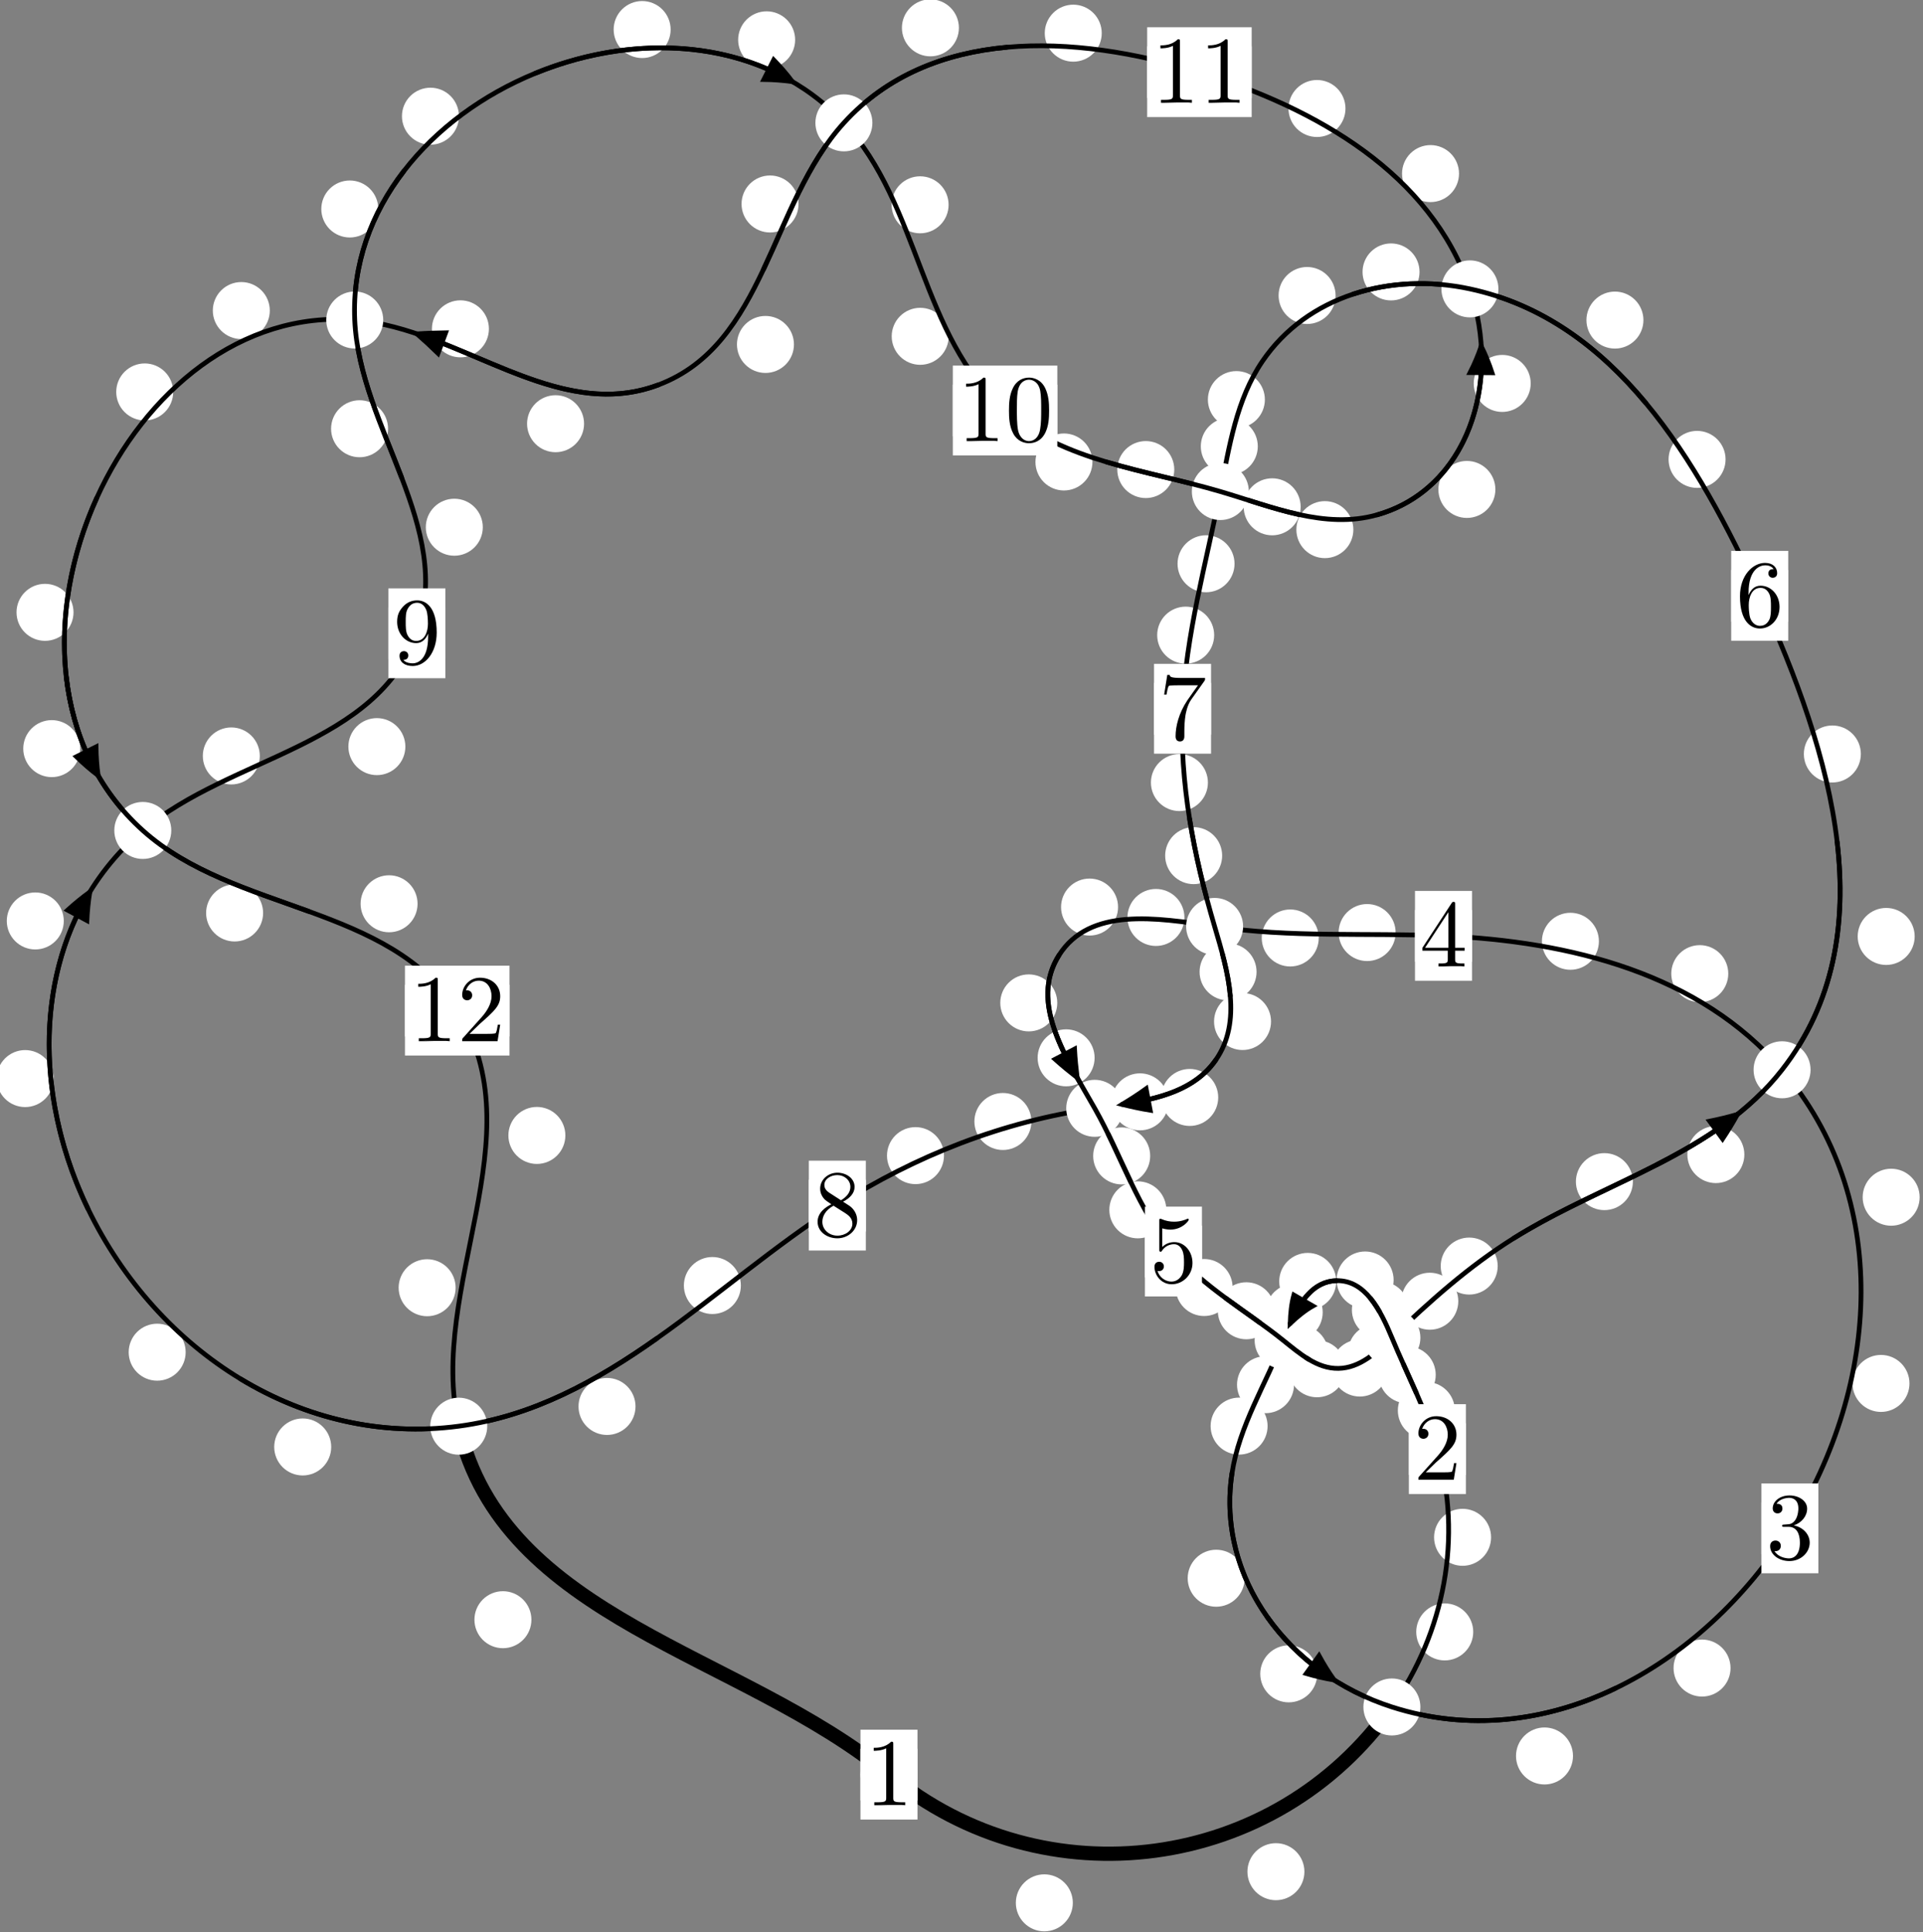 <?xml version="1.0"?>
<!-- Created by MetaPost 1.999 on 2021.07.06:0014 -->
<svg version="1.1" xmlns="http://www.w3.org/2000/svg" xmlns:xlink="http://www.w3.org/1999/xlink" width="201.71" height="202.599" viewBox="0 0 201.71 202.599">
<rect x="0" y="0" width="201.71" height="202.599" fill="#808080" stroke="none"/>
<!-- Original BoundingBox: -146.350739 -23.528763 55.359146 179.069809 -->
  <defs>
    <g transform="scale(0.01,0.01)" id="GLYPHcmr10_48">
      <path style="fill-rule: evenodd;" d="M460 -320C460 -400,455 -480,420 -554C374 -650,292 -666,250 -666C190 -666,117 -640,76 -547C44 -478,39 -400,39 -320C39 -245,43 -155,84 -79C127 2,200 22,249 22C303 22,379 1,423 -94C455 -163,460 -241,460 -320M249 -0C210 -0,151 -25,133 -121C122 -181,122 -273,122 -332C122 -396,122 -462,130 -516C149 -635,224 -644,249 -644C282 -644,348 -626,367 -527C377 -471,377 -395,377 -332C377 -257,377 -189,366 -125C351 -30,294 -0,249 -0"></path>
    </g>
    <g transform="scale(0.01,0.01)" id="GLYPHcmr10_49">
      <path style="fill-rule: evenodd;" d="M294 -640C294 -664,294 -666,271 -666C209 -602,121 -602,89 -602L89 -571C109 -571,168 -571,220 -597L220 -79C220 -43,217 -31,127 -31L95 -31L95 -0L257 -0L130 -3L217 -3L257 -3L297 -3L384 -3L419 -0L419 -31L387 -31C297 -31,294 -42,294 -79"></path>
    </g>
    <g transform="scale(0.01,0.01)" id="GLYPHcmr10_50">
      <path style="fill-rule: evenodd;" d="M127 -77L233 -180C389 -318,449 -372,449 -472C449 -586,359 -666,237 -666C124 -666,50 -574,50 -485C50 -429,100 -429,103 -429C120 -429,155 -441,155 -482C155 -508,137 -534,102 -534C94 -534,92 -534,89 -533C112 -598,166 -635,224 -635C315 -635,358 -554,358 -472C358 -392,308 -313,253 -251L61 -37C50 -26,50 -24,50 -0L421 -0L449 -174L424 -174C419 -144,412 -100,402 -85C395 -77,329 -77,307 -77"></path>
    </g>
    <g transform="scale(0.01,0.01)" id="GLYPHcmr10_51">
      <path style="fill-rule: evenodd;" d="M290 -352C372 -379,430 -449,430 -528C430 -610,342 -666,246 -666C145 -666,69 -606,69 -530C69 -497,91 -478,120 -478C151 -478,171 -500,171 -529C171 -579,124 -579,109 -579C140 -628,206 -641,242 -641C283 -641,338 -619,338 -529C338 -517,336 -459,310 -415C280 -367,246 -364,221 -363C213 -362,189 -360,182 -360C174 -359,167 -358,167 -348C167 -337,174 -337,191 -337L235 -337C317 -337,354 -269,354 -171C354 -35,285 -6,241 -6C198 -6,123 -23,88 -82C123 -77,154 -99,154 -137C154 -173,127 -193,98 -193C74 -193,42 -179,42 -135C42 -44,135 22,244 22C366 22,457 -69,457 -171C457 -253,394 -331,290 -352"></path>
    </g>
    <g transform="scale(0.01,0.01)" id="GLYPHcmr10_52">
      <path style="fill-rule: evenodd;" d="M294 -165L294 -78C294 -42,292 -31,218 -31L197 -31L197 -0L332 -0L238 -3L290 -3L332 -3L374 -3L427 -3L468 -0L468 -31L447 -31C373 -31,371 -42,371 -78L371 -165L471 -165L471 -196L371 -196L371 -651C371 -671,371 -677,355 -677C346 -677,343 -677,335 -665L28 -196L28 -165M300 -196L56 -196L300 -569"></path>
    </g>
    <g transform="scale(0.01,0.01)" id="GLYPHcmr10_53">
      <path style="fill-rule: evenodd;" d="M449 -201C449 -320,367 -420,259 -420C211 -420,168 -404,132 -369L132 -564C152 -558,185 -551,217 -551C340 -551,410 -642,410 -655C410 -661,407 -666,400 -666C399 -666,397 -666,392 -663C372 -654,323 -634,256 -634C216 -634,170 -641,123 -662C115 -665,113 -665,111 -665C101 -665,101 -657,101 -641L101 -345C101 -327,101 -319,115 -319C122 -319,124 -322,128 -328C139 -344,176 -398,257 -398C309 -398,334 -352,342 -334C358 -297,360 -258,360 -208C360 -173,360 -113,336 -71C312 -32,275 -6,229 -6C156 -6,99 -59,82 -118C85 -117,88 -116,99 -116C132 -116,149 -141,149 -165C149 -189,132 -214,99 -214C85 -214,50 -207,50 -161C50 -75,119 22,231 22C347 22,449 -74,449 -201"></path>
    </g>
    <g transform="scale(0.01,0.01)" id="GLYPHcmr10_54">
      <path style="fill-rule: evenodd;" d="M132 -328L132 -352C132 -605,256 -641,307 -641C331 -641,373 -635,395 -601C380 -601,340 -601,340 -556C340 -525,364 -510,386 -510C402 -510,432 -519,432 -558C432 -618,388 -666,305 -666C177 -666,42 -537,42 -316C42 -49,158 22,251 22C362 22,457 -72,457 -204C457 -331,368 -427,257 -427C189 -427,152 -376,132 -328M251 -6C188 -6,158 -66,152 -81C134 -128,134 -208,134 -226C134 -304,166 -404,256 -404C272 -404,318 -404,349 -342C367 -305,367 -254,367 -205C367 -157,367 -107,350 -71C320 -11,274 -6,251 -6"></path>
    </g>
    <g transform="scale(0.01,0.01)" id="GLYPHcmr10_55">
      <path style="fill-rule: evenodd;" d="M476 -609C485 -621,485 -623,485 -644L242 -644C120 -644,118 -657,114 -676L89 -676L56 -470L81 -470C84 -486,93 -549,106 -561C113 -567,191 -567,204 -567L411 -567C400 -551,321 -442,299 -409C209 -274,176 -135,176 -33C176 -23,176 22,222 22C268 22,268 -23,268 -33L268 -84C268 -139,271 -194,279 -248C283 -271,297 -357,341 -419"></path>
    </g>
    <g transform="scale(0.01,0.01)" id="GLYPHcmr10_56">
      <path style="fill-rule: evenodd;" d="M163 -457C117 -487,113 -521,113 -538C113 -599,178 -641,249 -641C322 -641,386 -589,386 -517C386 -460,347 -412,287 -377M309 -362C381 -399,430 -451,430 -517C430 -609,341 -666,250 -666C150 -666,69 -592,69 -499C69 -481,71 -436,113 -389C124 -377,161 -352,186 -335C128 -306,42 -250,42 -151C42 -45,144 22,249 22C362 22,457 -61,457 -168C457 -204,446 -249,408 -291C389 -312,373 -322,309 -362M209 -320L332 -242C360 -223,407 -193,407 -132C407 -58,332 -6,250 -6C164 -6,92 -68,92 -151C92 -209,124 -273,209 -320"></path>
    </g>
    <g transform="scale(0.01,0.01)" id="GLYPHcmr10_57">
      <path style="fill-rule: evenodd;" d="M367 -318L367 -286C367 -52,263 -6,205 -6C188 -6,134 -8,107 -42C151 -42,159 -71,159 -88C159 -119,135 -134,113 -134C97 -134,67 -125,67 -86C67 -19,121 22,206 22C335 22,457 -114,457 -329C457 -598,342 -666,253 -666C198 -666,149 -648,106 -603C65 -558,42 -516,42 -441C42 -316,130 -218,242 -218C303 -218,344 -260,367 -318M243 -241C227 -241,181 -241,150 -304C132 -341,132 -391,132 -440C132 -494,132 -541,153 -578C180 -628,218 -641,253 -641C299 -641,332 -607,349 -562C361 -530,365 -467,365 -421C365 -338,331 -241,243 -241"></path>
    </g>
  </defs>
  <path d="M112.533 199.54C112.533 198.747,112.218 197.987,111.657 197.427C111.097 196.866,110.337 196.551,109.544 196.551C108.751 196.551,107.991 196.866,107.431 197.427C106.87 197.987,106.555 198.747,106.555 199.54C106.555 200.333,106.87 201.093,107.431 201.653C107.991 202.214,108.751 202.529,109.544 202.529C110.337 202.529,111.097 202.214,111.657 201.653C112.218 201.093,112.533 200.333,112.533 199.54Z" style="fill: rgb(100%,100%,100%);stroke: none;"></path>
  <path d="M96.236 186.095C96.236 185.303,95.922 184.542,95.361 183.982C94.801 183.421,94.04 183.107,93.248 183.107C92.455 183.107,91.695 183.421,91.134 183.982C90.574 184.542,90.259 185.303,90.259 186.095C90.259 186.888,90.574 187.648,91.134 188.209C91.695 188.769,92.455 189.084,93.248 189.084C94.04 189.084,94.801 188.769,95.361 188.209C95.922 187.648,96.236 186.888,96.236 186.095Z" style="fill: rgb(100%,100%,100%);stroke: none;"></path>
  <path d="M154.532 171.129C154.532 170.337,154.217 169.576,153.656 169.016C153.096 168.455,152.336 168.14,151.543 168.14C150.75 168.14,149.99 168.455,149.43 169.016C148.869 169.576,148.554 170.337,148.554 171.129C148.554 171.922,148.869 172.682,149.43 173.243C149.99 173.803,150.75 174.118,151.543 174.118C152.336 174.118,153.096 173.803,153.656 173.243C154.217 172.682,154.532 171.922,154.532 171.129Z" style="fill: rgb(100%,100%,100%);stroke: none;"></path>
  <path d="M136.824 196.273C136.824 195.48,136.509 194.72,135.949 194.159C135.388 193.599,134.628 193.284,133.835 193.284C133.043 193.284,132.283 193.599,131.722 194.159C131.162 194.72,130.847 195.48,130.847 196.273C130.847 197.065,131.162 197.826,131.722 198.386C132.283 198.947,133.043 199.262,133.835 199.262C134.628 199.262,135.388 198.947,135.949 198.386C136.509 197.826,136.824 197.065,136.824 196.273Z" style="fill: rgb(100%,100%,100%);stroke: none;"></path>
  <path d="M152.603 147.907C152.603 147.114,152.288 146.354,151.727 145.794C151.167 145.233,150.407 144.918,149.614 144.918C148.821 144.918,148.061 145.233,147.501 145.794C146.94 146.354,146.625 147.114,146.625 147.907C146.625 148.7,146.94 149.46,147.501 150.02C148.061 150.581,148.821 150.896,149.614 150.896C150.407 150.896,151.167 150.581,151.727 150.02C152.288 149.46,152.603 148.7,152.603 147.907Z" style="fill: rgb(100%,100%,100%);stroke: none;"></path>
  <path d="M156.404 161.209C156.404 160.417,156.089 159.656,155.528 159.096C154.968 158.535,154.208 158.22,153.415 158.22C152.622 158.22,151.862 158.535,151.302 159.096C150.741 159.656,150.426 160.417,150.426 161.209C150.426 162.002,150.741 162.762,151.302 163.323C151.862 163.883,152.622 164.198,153.415 164.198C154.208 164.198,154.968 163.883,155.528 163.323C156.089 162.762,156.404 162.002,156.404 161.209Z" style="fill: rgb(100%,100%,100%);stroke: none;"></path>
  <path d="M147.783 137.362C147.783 136.569,147.468 135.809,146.907 135.248C146.347 134.688,145.587 134.373,144.794 134.373C144.001 134.373,143.241 134.688,142.681 135.248C142.12 135.809,141.805 136.569,141.805 137.362C141.805 138.154,142.12 138.914,142.681 139.475C143.241 140.035,144.001 140.35,144.794 140.35C145.587 140.35,146.347 140.035,146.907 139.475C147.468 138.914,147.783 138.154,147.783 137.362Z" style="fill: rgb(100%,100%,100%);stroke: none;"></path>
  <path d="M150.598 144.169C150.598 143.376,150.283 142.616,149.723 142.055C149.162 141.495,148.402 141.18,147.609 141.18C146.817 141.18,146.057 141.495,145.496 142.055C144.936 142.616,144.621 143.376,144.621 144.169C144.621 144.962,144.936 145.722,145.496 146.282C146.057 146.843,146.817 147.158,147.609 147.158C148.402 147.158,149.162 146.843,149.723 146.282C150.283 145.722,150.598 144.962,150.598 144.169Z" style="fill: rgb(100%,100%,100%);stroke: none;"></path>
  <path d="M140.159 134.374C140.159 133.581,139.844 132.821,139.284 132.261C138.723 131.7,137.963 131.385,137.171 131.385C136.378 131.385,135.618 131.7,135.057 132.261C134.497 132.821,134.182 133.581,134.182 134.374C134.182 135.167,134.497 135.927,135.057 136.487C135.618 137.048,136.378 137.363,137.171 137.363C137.963 137.363,138.723 137.048,139.284 136.487C139.844 135.927,140.159 135.167,140.159 134.374Z" style="fill: rgb(100%,100%,100%);stroke: none;"></path>
  <path d="M146.181 134.223C146.181 133.431,145.866 132.67,145.306 132.11C144.746 131.549,143.985 131.235,143.193 131.235C142.4 131.235,141.64 131.549,141.079 132.11C140.519 132.67,140.204 133.431,140.204 134.223C140.204 135.016,140.519 135.776,141.079 136.337C141.64 136.897,142.4 137.212,143.193 137.212C143.985 137.212,144.746 136.897,145.306 136.337C145.866 135.776,146.181 135.016,146.181 134.223Z" style="fill: rgb(100%,100%,100%);stroke: none;"></path>
  <path d="M135.734 145.204C135.734 144.412,135.419 143.652,134.858 143.091C134.298 142.531,133.537 142.216,132.745 142.216C131.952 142.216,131.192 142.531,130.631 143.091C130.071 143.652,129.756 144.412,129.756 145.204C129.756 145.997,130.071 146.757,130.631 147.318C131.192 147.878,131.952 148.193,132.745 148.193C133.537 148.193,134.298 147.878,134.858 147.318C135.419 146.757,135.734 145.997,135.734 145.204Z" style="fill: rgb(100%,100%,100%);stroke: none;"></path>
  <path d="M138.743 137.618C138.743 136.825,138.428 136.065,137.867 135.504C137.307 134.944,136.547 134.629,135.754 134.629C134.961 134.629,134.201 134.944,133.641 135.504C133.08 136.065,132.765 136.825,132.765 137.618C132.765 138.41,133.08 139.171,133.641 139.731C134.201 140.291,134.961 140.606,135.754 140.606C136.547 140.606,137.307 140.291,137.867 139.731C138.428 139.171,138.743 138.41,138.743 137.618Z" style="fill: rgb(100%,100%,100%);stroke: none;"></path>
  <path d="M130.559 165.5C130.559 164.708,130.244 163.947,129.683 163.387C129.123 162.826,128.363 162.511,127.57 162.511C126.777 162.511,126.017 162.826,125.457 163.387C124.896 163.947,124.581 164.708,124.581 165.5C124.581 166.293,124.896 167.053,125.457 167.614C126.017 168.174,126.777 168.489,127.57 168.489C128.363 168.489,129.123 168.174,129.683 167.614C130.244 167.053,130.559 166.293,130.559 165.5Z" style="fill: rgb(100%,100%,100%);stroke: none;"></path>
  <path d="M132.962 149.546C132.962 148.754,132.647 147.994,132.087 147.433C131.526 146.873,130.766 146.558,129.973 146.558C129.181 146.558,128.42 146.873,127.86 147.433C127.3 147.994,126.985 148.754,126.985 149.546C126.985 150.339,127.3 151.099,127.86 151.66C128.42 152.22,129.181 152.535,129.973 152.535C130.766 152.535,131.526 152.22,132.087 151.66C132.647 151.099,132.962 150.339,132.962 149.546Z" style="fill: rgb(100%,100%,100%);stroke: none;"></path>
  <path d="M164.997 184.138C164.997 183.345,164.682 182.585,164.121 182.025C163.561 181.464,162.801 181.149,162.008 181.149C161.215 181.149,160.455 181.464,159.895 182.025C159.334 182.585,159.019 183.345,159.019 184.138C159.019 184.931,159.334 185.691,159.895 186.251C160.455 186.812,161.215 187.127,162.008 187.127C162.801 187.127,163.561 186.812,164.121 186.251C164.682 185.691,164.997 184.931,164.997 184.138Z" style="fill: rgb(100%,100%,100%);stroke: none;"></path>
  <path d="M138.169 175.527C138.169 174.735,137.854 173.974,137.294 173.414C136.733 172.853,135.973 172.538,135.18 172.538C134.388 172.538,133.628 172.853,133.067 173.414C132.507 173.974,132.192 174.735,132.192 175.527C132.192 176.32,132.507 177.08,133.067 177.641C133.628 178.201,134.388 178.516,135.18 178.516C135.973 178.516,136.733 178.201,137.294 177.641C137.854 177.08,138.169 176.32,138.169 175.527Z" style="fill: rgb(100%,100%,100%);stroke: none;"></path>
  <path d="M200.291 145.072C200.291 144.279,199.976 143.519,199.416 142.958C198.855 142.398,198.095 142.083,197.303 142.083C196.51 142.083,195.75 142.398,195.189 142.958C194.629 143.519,194.314 144.279,194.314 145.072C194.314 145.864,194.629 146.625,195.189 147.185C195.75 147.746,196.51 148.061,197.303 148.061C198.095 148.061,198.855 147.746,199.416 147.185C199.976 146.625,200.291 145.864,200.291 145.072Z" style="fill: rgb(100%,100%,100%);stroke: none;"></path>
  <path d="M181.522 174.92C181.522 174.127,181.207 173.367,180.647 172.807C180.086 172.246,179.326 171.931,178.533 171.931C177.741 171.931,176.98 172.246,176.42 172.807C175.86 173.367,175.545 174.127,175.545 174.92C175.545 175.713,175.86 176.473,176.42 177.033C176.98 177.594,177.741 177.909,178.533 177.909C179.326 177.909,180.086 177.594,180.647 177.033C181.207 176.473,181.522 175.713,181.522 174.92Z" style="fill: rgb(100%,100%,100%);stroke: none;"></path>
  <path d="M181.284 102.1C181.284 101.308,180.969 100.547,180.408 99.987C179.848 99.427,179.088 99.112,178.295 99.112C177.502 99.112,176.742 99.427,176.182 99.987C175.621 100.547,175.306 101.308,175.306 102.1C175.306 102.893,175.621 103.653,176.182 104.214C176.742 104.774,177.502 105.089,178.295 105.089C179.088 105.089,179.848 104.774,180.408 104.214C180.969 103.653,181.284 102.893,181.284 102.1Z" style="fill: rgb(100%,100%,100%);stroke: none;"></path>
  <path d="M201.359 125.546C201.359 124.753,201.044 123.993,200.484 123.433C199.923 122.872,199.163 122.557,198.37 122.557C197.578 122.557,196.818 122.872,196.257 123.433C195.697 123.993,195.382 124.753,195.382 125.546C195.382 126.339,195.697 127.099,196.257 127.659C196.818 128.22,197.578 128.535,198.37 128.535C199.163 128.535,199.923 128.22,200.484 127.659C201.044 127.099,201.359 126.339,201.359 125.546Z" style="fill: rgb(100%,100%,100%);stroke: none;"></path>
  <path d="M146.391 97.791C146.391 96.999,146.076 96.238,145.515 95.678C144.955 95.118,144.195 94.803,143.402 94.803C142.609 94.803,141.849 95.118,141.289 95.678C140.728 96.238,140.413 96.999,140.413 97.791C140.413 98.584,140.728 99.344,141.289 99.905C141.849 100.465,142.609 100.78,143.402 100.78C144.195 100.78,144.955 100.465,145.515 99.905C146.076 99.344,146.391 98.584,146.391 97.791Z" style="fill: rgb(100%,100%,100%);stroke: none;"></path>
  <path d="M167.715 98.706C167.715 97.914,167.4 97.154,166.839 96.593C166.279 96.033,165.519 95.718,164.726 95.718C163.933 95.718,163.173 96.033,162.613 96.593C162.052 97.154,161.737 97.914,161.737 98.706C161.737 99.499,162.052 100.259,162.613 100.82C163.173 101.38,163.933 101.695,164.726 101.695C165.519 101.695,166.279 101.38,166.839 100.82C167.4 100.259,167.715 99.499,167.715 98.706Z" style="fill: rgb(100%,100%,100%);stroke: none;"></path>
  <path d="M124.238 96.209C124.238 95.416,123.923 94.656,123.363 94.096C122.803 93.535,122.042 93.22,121.25 93.22C120.457 93.22,119.697 93.535,119.136 94.096C118.576 94.656,118.261 95.416,118.261 96.209C118.261 97.002,118.576 97.762,119.136 98.322C119.697 98.883,120.457 99.198,121.25 99.198C122.042 99.198,122.803 98.883,123.363 98.322C123.923 97.762,124.238 97.002,124.238 96.209Z" style="fill: rgb(100%,100%,100%);stroke: none;"></path>
  <path d="M138.327 98.361C138.327 97.568,138.012 96.808,137.451 96.247C136.891 95.687,136.131 95.372,135.338 95.372C134.545 95.372,133.785 95.687,133.225 96.247C132.664 96.808,132.349 97.568,132.349 98.361C132.349 99.153,132.664 99.913,133.225 100.474C133.785 101.034,134.545 101.349,135.338 101.349C136.131 101.349,136.891 101.034,137.451 100.474C138.012 99.913,138.327 99.153,138.327 98.361Z" style="fill: rgb(100%,100%,100%);stroke: none;"></path>
  <path d="M110.901 105.168C110.901 104.376,110.586 103.615,110.025 103.055C109.465 102.494,108.705 102.18,107.912 102.18C107.119 102.18,106.359 102.494,105.799 103.055C105.238 103.615,104.923 104.376,104.923 105.168C104.923 105.961,105.238 106.721,105.799 107.282C106.359 107.842,107.119 108.157,107.912 108.157C108.705 108.157,109.465 107.842,110.025 107.282C110.586 106.721,110.901 105.961,110.901 105.168Z" style="fill: rgb(100%,100%,100%);stroke: none;"></path>
  <path d="M117.277 95.119C117.277 94.326,116.962 93.566,116.401 93.005C115.841 92.445,115.08 92.13,114.288 92.13C113.495 92.13,112.735 92.445,112.174 93.005C111.614 93.566,111.299 94.326,111.299 95.119C111.299 95.911,111.614 96.671,112.174 97.232C112.735 97.792,113.495 98.107,114.288 98.107C115.08 98.107,115.841 97.792,116.401 97.232C116.962 96.671,117.277 95.911,117.277 95.119Z" style="fill: rgb(100%,100%,100%);stroke: none;"></path>
  <path d="M120.646 121.213C120.646 120.421,120.331 119.66,119.771 119.1C119.21 118.539,118.45 118.225,117.657 118.225C116.865 118.225,116.104 118.539,115.544 119.1C114.983 119.66,114.668 120.421,114.668 121.213C114.668 122.006,114.983 122.766,115.544 123.327C116.104 123.887,116.865 124.202,117.657 124.202C118.45 124.202,119.21 123.887,119.771 123.327C120.331 122.766,120.646 122.006,120.646 121.213Z" style="fill: rgb(100%,100%,100%);stroke: none;"></path>
  <path d="M114.817 110.928C114.817 110.135,114.502 109.375,113.942 108.815C113.381 108.254,112.621 107.939,111.828 107.939C111.036 107.939,110.275 108.254,109.715 108.815C109.154 109.375,108.84 110.135,108.84 110.928C108.84 111.721,109.154 112.481,109.715 113.041C110.275 113.602,111.036 113.917,111.828 113.917C112.621 113.917,113.381 113.602,113.942 113.041C114.502 112.481,114.817 111.721,114.817 110.928Z" style="fill: rgb(100%,100%,100%);stroke: none;"></path>
  <path d="M129.294 135.014C129.294 134.221,128.979 133.461,128.418 132.9C127.858 132.34,127.098 132.025,126.305 132.025C125.512 132.025,124.752 132.34,124.192 132.9C123.631 133.461,123.316 134.221,123.316 135.014C123.316 135.806,123.631 136.567,124.192 137.127C124.752 137.688,125.512 138.003,126.305 138.003C127.098 138.003,127.858 137.688,128.418 137.127C128.979 136.567,129.294 135.806,129.294 135.014Z" style="fill: rgb(100%,100%,100%);stroke: none;"></path>
  <path d="M122.34 126.87C122.34 126.077,122.025 125.317,121.464 124.756C120.904 124.196,120.144 123.881,119.351 123.881C118.558 123.881,117.798 124.196,117.238 124.756C116.677 125.317,116.362 126.077,116.362 126.87C116.362 127.662,116.677 128.423,117.238 128.983C117.798 129.543,118.558 129.858,119.351 129.858C120.144 129.858,120.904 129.543,121.464 128.983C122.025 128.423,122.34 127.662,122.34 126.87Z" style="fill: rgb(100%,100%,100%);stroke: none;"></path>
  <path d="M139.334 141.951C139.334 141.158,139.019 140.398,138.458 139.838C137.898 139.277,137.138 138.962,136.345 138.962C135.552 138.962,134.792 139.277,134.232 139.838C133.671 140.398,133.356 141.158,133.356 141.951C133.356 142.744,133.671 143.504,134.232 144.064C134.792 144.625,135.552 144.94,136.345 144.94C137.138 144.94,137.898 144.625,138.458 144.064C139.019 143.504,139.334 142.744,139.334 141.951Z" style="fill: rgb(100%,100%,100%);stroke: none;"></path>
  <path d="M133.719 137.453C133.719 136.66,133.404 135.9,132.843 135.34C132.283 134.779,131.523 134.464,130.73 134.464C129.937 134.464,129.177 134.779,128.617 135.34C128.056 135.9,127.741 136.66,127.741 137.453C127.741 138.246,128.056 139.006,128.617 139.566C129.177 140.127,129.937 140.442,130.73 140.442C131.523 140.442,132.283 140.127,132.843 139.566C133.404 139.006,133.719 138.246,133.719 137.453Z" style="fill: rgb(100%,100%,100%);stroke: none;"></path>
  <path d="M145.622 143.459C145.622 142.666,145.307 141.906,144.747 141.345C144.186 140.785,143.426 140.47,142.633 140.47C141.841 140.47,141.081 140.785,140.52 141.345C139.96 141.906,139.645 142.666,139.645 143.459C139.645 144.251,139.96 145.012,140.52 145.572C141.081 146.133,141.841 146.448,142.633 146.448C143.426 146.448,144.186 146.133,144.747 145.572C145.307 145.012,145.622 144.251,145.622 143.459Z" style="fill: rgb(100%,100%,100%);stroke: none;"></path>
  <path d="M141.136 143.535C141.136 142.742,140.821 141.982,140.26 141.421C139.7 140.861,138.94 140.546,138.147 140.546C137.354 140.546,136.594 140.861,136.034 141.421C135.473 141.982,135.158 142.742,135.158 143.535C135.158 144.327,135.473 145.087,136.034 145.648C136.594 146.208,137.354 146.523,138.147 146.523C138.94 146.523,139.7 146.208,140.26 145.648C140.821 145.087,141.136 144.327,141.136 143.535Z" style="fill: rgb(100%,100%,100%);stroke: none;"></path>
  <path d="M152.965 136.452C152.965 135.659,152.65 134.899,152.089 134.339C151.529 133.778,150.768 133.463,149.976 133.463C149.183 133.463,148.423 133.778,147.862 134.339C147.302 134.899,146.987 135.659,146.987 136.452C146.987 137.245,147.302 138.005,147.862 138.565C148.423 139.126,149.183 139.441,149.976 139.441C150.768 139.441,151.529 139.126,152.089 138.565C152.65 138.005,152.965 137.245,152.965 136.452Z" style="fill: rgb(100%,100%,100%);stroke: none;"></path>
  <path d="M147.372 141.833C147.372 141.04,147.057 140.28,146.497 139.719C145.937 139.159,145.176 138.844,144.384 138.844C143.591 138.844,142.831 139.159,142.27 139.719C141.71 140.28,141.395 141.04,141.395 141.833C141.395 142.625,141.71 143.386,142.27 143.946C142.831 144.507,143.591 144.821,144.384 144.821C145.176 144.821,145.937 144.507,146.497 143.946C147.057 143.386,147.372 142.625,147.372 141.833Z" style="fill: rgb(100%,100%,100%);stroke: none;"></path>
  <path d="M171.279 123.91C171.279 123.118,170.964 122.358,170.403 121.797C169.843 121.237,169.083 120.922,168.29 120.922C167.497 120.922,166.737 121.237,166.177 121.797C165.616 122.358,165.301 123.118,165.301 123.91C165.301 124.703,165.616 125.463,166.177 126.024C166.737 126.584,167.497 126.899,168.29 126.899C169.083 126.899,169.843 126.584,170.403 126.024C170.964 125.463,171.279 124.703,171.279 123.91Z" style="fill: rgb(100%,100%,100%);stroke: none;"></path>
  <path d="M157.099 132.765C157.099 131.973,156.784 131.212,156.224 130.652C155.663 130.091,154.903 129.777,154.11 129.777C153.318 129.777,152.558 130.091,151.997 130.652C151.437 131.212,151.122 131.973,151.122 132.765C151.122 133.558,151.437 134.318,151.997 134.879C152.558 135.439,153.318 135.754,154.11 135.754C154.903 135.754,155.663 135.439,156.224 134.879C156.784 134.318,157.099 133.558,157.099 132.765Z" style="fill: rgb(100%,100%,100%);stroke: none;"></path>
  <path d="M200.837 98.199C200.837 97.406,200.522 96.646,199.961 96.086C199.401 95.525,198.64 95.21,197.848 95.21C197.055 95.21,196.295 95.525,195.734 96.086C195.174 96.646,194.859 97.406,194.859 98.199C194.859 98.992,195.174 99.752,195.734 100.312C196.295 100.873,197.055 101.188,197.848 101.188C198.64 101.188,199.401 100.873,199.961 100.312C200.522 99.752,200.837 98.992,200.837 98.199Z" style="fill: rgb(100%,100%,100%);stroke: none;"></path>
  <path d="M182.971 121.075C182.971 120.282,182.656 119.522,182.095 118.962C181.535 118.401,180.775 118.086,179.982 118.086C179.189 118.086,178.429 118.401,177.869 118.962C177.308 119.522,176.993 120.282,176.993 121.075C176.993 121.868,177.308 122.628,177.869 123.188C178.429 123.749,179.189 124.064,179.982 124.064C180.775 124.064,181.535 123.749,182.095 123.188C182.656 122.628,182.971 121.868,182.971 121.075Z" style="fill: rgb(100%,100%,100%);stroke: none;"></path>
  <path d="M181.001 48.173C181.001 47.38,180.686 46.62,180.125 46.06C179.565 45.499,178.805 45.184,178.012 45.184C177.219 45.184,176.459 45.499,175.899 46.06C175.338 46.62,175.023 47.38,175.023 48.173C175.023 48.966,175.338 49.726,175.899 50.286C176.459 50.847,177.219 51.162,178.012 51.162C178.805 51.162,179.565 50.847,180.125 50.286C180.686 49.726,181.001 48.966,181.001 48.173Z" style="fill: rgb(100%,100%,100%);stroke: none;"></path>
  <path d="M195.191 79.067C195.191 78.274,194.876 77.514,194.315 76.953C193.755 76.393,192.995 76.078,192.202 76.078C191.409 76.078,190.649 76.393,190.089 76.953C189.528 77.514,189.213 78.274,189.213 79.067C189.213 79.859,189.528 80.619,190.089 81.18C190.649 81.74,191.409 82.055,192.202 82.055C192.995 82.055,193.755 81.74,194.315 81.18C194.876 80.619,195.191 79.859,195.191 79.067Z" style="fill: rgb(100%,100%,100%);stroke: none;"></path>
  <path d="M148.9 28.515C148.9 27.723,148.585 26.963,148.024 26.402C147.464 25.842,146.703 25.527,145.911 25.527C145.118 25.527,144.358 25.842,143.797 26.402C143.237 26.963,142.922 27.723,142.922 28.515C142.922 29.308,143.237 30.068,143.797 30.629C144.358 31.189,145.118 31.504,145.911 31.504C146.703 31.504,147.464 31.189,148.024 30.629C148.585 30.068,148.9 29.308,148.9 28.515Z" style="fill: rgb(100%,100%,100%);stroke: none;"></path>
  <path d="M172.385 33.565C172.385 32.773,172.07 32.013,171.509 31.452C170.949 30.892,170.188 30.577,169.396 30.577C168.603 30.577,167.843 30.892,167.282 31.452C166.722 32.013,166.407 32.773,166.407 33.565C166.407 34.358,166.722 35.118,167.282 35.679C167.843 36.239,168.603 36.554,169.396 36.554C170.188 36.554,170.949 36.239,171.509 35.679C172.07 35.118,172.385 34.358,172.385 33.565Z" style="fill: rgb(100%,100%,100%);stroke: none;"></path>
  <path d="M132.677 41.903C132.677 41.11,132.362 40.35,131.801 39.79C131.241 39.229,130.481 38.914,129.688 38.914C128.895 38.914,128.135 39.229,127.575 39.79C127.014 40.35,126.699 41.11,126.699 41.903C126.699 42.696,127.014 43.456,127.575 44.016C128.135 44.577,128.895 44.892,129.688 44.892C130.481 44.892,131.241 44.577,131.801 44.016C132.362 43.456,132.677 42.696,132.677 41.903Z" style="fill: rgb(100%,100%,100%);stroke: none;"></path>
  <path d="M140.095 30.987C140.095 30.194,139.78 29.434,139.219 28.873C138.659 28.313,137.898 27.998,137.106 27.998C136.313 27.998,135.553 28.313,134.992 28.873C134.432 29.434,134.117 30.194,134.117 30.987C134.117 31.779,134.432 32.539,134.992 33.1C135.553 33.66,136.313 33.975,137.106 33.975C137.898 33.975,138.659 33.66,139.219 33.1C139.78 32.539,140.095 31.779,140.095 30.987Z" style="fill: rgb(100%,100%,100%);stroke: none;"></path>
  <path d="M129.495 59.118C129.495 58.325,129.18 57.565,128.619 57.005C128.059 56.444,127.299 56.129,126.506 56.129C125.713 56.129,124.953 56.444,124.393 57.005C123.832 57.565,123.517 58.325,123.517 59.118C123.517 59.911,123.832 60.671,124.393 61.231C124.953 61.792,125.713 62.107,126.506 62.107C127.299 62.107,128.059 61.792,128.619 61.231C129.18 60.671,129.495 59.911,129.495 59.118Z" style="fill: rgb(100%,100%,100%);stroke: none;"></path>
  <path d="M131.934 46.806C131.934 46.014,131.619 45.253,131.059 44.693C130.498 44.132,129.738 43.818,128.945 43.818C128.153 43.818,127.393 44.132,126.832 44.693C126.272 45.253,125.957 46.014,125.957 46.806C125.957 47.599,126.272 48.359,126.832 48.92C127.393 49.48,128.153 49.795,128.945 49.795C129.738 49.795,130.498 49.48,131.059 48.92C131.619 48.359,131.934 47.599,131.934 46.806Z" style="fill: rgb(100%,100%,100%);stroke: none;"></path>
  <path d="M126.702 82.064C126.702 81.271,126.387 80.511,125.826 79.951C125.266 79.39,124.506 79.075,123.713 79.075C122.92 79.075,122.16 79.39,121.6 79.951C121.039 80.511,120.724 81.271,120.724 82.064C120.724 82.857,121.039 83.617,121.6 84.177C122.16 84.738,122.92 85.053,123.713 85.053C124.506 85.053,125.266 84.738,125.826 84.177C126.387 83.617,126.702 82.857,126.702 82.064Z" style="fill: rgb(100%,100%,100%);stroke: none;"></path>
  <path d="M127.358 66.603C127.358 65.811,127.044 65.05,126.483 64.49C125.923 63.93,125.162 63.615,124.37 63.615C123.577 63.615,122.817 63.93,122.256 64.49C121.696 65.05,121.381 65.811,121.381 66.603C121.381 67.396,121.696 68.156,122.256 68.717C122.817 69.277,123.577 69.592,124.37 69.592C125.162 69.592,125.923 69.277,126.483 68.717C127.044 68.156,127.358 67.396,127.358 66.603Z" style="fill: rgb(100%,100%,100%);stroke: none;"></path>
  <path d="M131.805 101.914C131.805 101.122,131.49 100.361,130.93 99.801C130.369 99.241,129.609 98.926,128.816 98.926C128.024 98.926,127.263 99.241,126.703 99.801C126.142 100.361,125.828 101.122,125.828 101.914C125.828 102.707,126.142 103.467,126.703 104.028C127.263 104.588,128.024 104.903,128.816 104.903C129.609 104.903,130.369 104.588,130.93 104.028C131.49 103.467,131.805 102.707,131.805 101.914Z" style="fill: rgb(100%,100%,100%);stroke: none;"></path>
  <path d="M128.196 89.726C128.196 88.933,127.881 88.173,127.32 87.613C126.76 87.052,126 86.737,125.207 86.737C124.414 86.737,123.654 87.052,123.094 87.613C122.533 88.173,122.218 88.933,122.218 89.726C122.218 90.519,122.533 91.279,123.094 91.839C123.654 92.4,124.414 92.715,125.207 92.715C126 92.715,126.76 92.4,127.32 91.839C127.881 91.279,128.196 90.519,128.196 89.726Z" style="fill: rgb(100%,100%,100%);stroke: none;"></path>
  <path d="M127.783 115.083C127.783 114.29,127.468 113.53,126.907 112.969C126.347 112.409,125.587 112.094,124.794 112.094C124.001 112.094,123.241 112.409,122.681 112.969C122.12 113.53,121.805 114.29,121.805 115.083C121.805 115.875,122.12 116.635,122.681 117.196C123.241 117.756,124.001 118.071,124.794 118.071C125.587 118.071,126.347 117.756,126.907 117.196C127.468 116.635,127.783 115.875,127.783 115.083Z" style="fill: rgb(100%,100%,100%);stroke: none;"></path>
  <path d="M133.323 107.121C133.323 106.328,133.008 105.568,132.448 105.007C131.887 104.447,131.127 104.132,130.335 104.132C129.542 104.132,128.782 104.447,128.221 105.007C127.661 105.568,127.346 106.328,127.346 107.121C127.346 107.913,127.661 108.674,128.221 109.234C128.782 109.795,129.542 110.109,130.335 110.109C131.127 110.109,131.887 109.795,132.448 109.234C133.008 108.674,133.323 107.913,133.323 107.121Z" style="fill: rgb(100%,100%,100%);stroke: none;"></path>
  <path d="M108.185 117.604C108.185 116.811,107.87 116.051,107.31 115.491C106.749 114.93,105.989 114.615,105.196 114.615C104.404 114.615,103.643 114.93,103.083 115.491C102.522 116.051,102.207 116.811,102.207 117.604C102.207 118.397,102.522 119.157,103.083 119.717C103.643 120.278,104.404 120.593,105.196 120.593C105.989 120.593,106.749 120.278,107.31 119.717C107.87 119.157,108.185 118.397,108.185 117.604Z" style="fill: rgb(100%,100%,100%);stroke: none;"></path>
  <path d="M122.565 115.543C122.565 114.751,122.25 113.99,121.69 113.43C121.129 112.869,120.369 112.555,119.577 112.555C118.784 112.555,118.024 112.869,117.463 113.43C116.903 113.99,116.588 114.751,116.588 115.543C116.588 116.336,116.903 117.096,117.463 117.657C118.024 118.217,118.784 118.532,119.577 118.532C120.369 118.532,121.129 118.217,121.69 117.657C122.25 117.096,122.565 116.336,122.565 115.543Z" style="fill: rgb(100%,100%,100%);stroke: none;"></path>
  <path d="M77.712 134.805C77.712 134.012,77.397 133.252,76.836 132.692C76.276 132.131,75.516 131.816,74.723 131.816C73.93 131.816,73.17 132.131,72.61 132.692C72.049 133.252,71.734 134.012,71.734 134.805C71.734 135.598,72.049 136.358,72.61 136.919C73.17 137.479,73.93 137.794,74.723 137.794C75.516 137.794,76.276 137.479,76.836 136.919C77.397 136.358,77.712 135.598,77.712 134.805Z" style="fill: rgb(100%,100%,100%);stroke: none;"></path>
  <path d="M99.017 121.184C99.017 120.392,98.703 119.631,98.142 119.071C97.582 118.51,96.821 118.195,96.029 118.195C95.236 118.195,94.476 118.51,93.915 119.071C93.355 119.631,93.04 120.392,93.04 121.184C93.04 121.977,93.355 122.737,93.915 123.298C94.476 123.858,95.236 124.173,96.029 124.173C96.821 124.173,97.582 123.858,98.142 123.298C98.703 122.737,99.017 121.977,99.017 121.184Z" style="fill: rgb(100%,100%,100%);stroke: none;"></path>
  <path d="M34.741 151.734C34.741 150.941,34.426 150.181,33.865 149.621C33.305 149.06,32.544 148.745,31.752 148.745C30.959 148.745,30.199 149.06,29.638 149.621C29.078 150.181,28.763 150.941,28.763 151.734C28.763 152.527,29.078 153.287,29.638 153.847C30.199 154.408,30.959 154.723,31.752 154.723C32.544 154.723,33.305 154.408,33.865 153.847C34.426 153.287,34.741 152.527,34.741 151.734Z" style="fill: rgb(100%,100%,100%);stroke: none;"></path>
  <path d="M66.661 147.486C66.661 146.694,66.346 145.933,65.785 145.373C65.225 144.812,64.465 144.497,63.672 144.497C62.879 144.497,62.119 144.812,61.559 145.373C60.998 145.933,60.683 146.694,60.683 147.486C60.683 148.279,60.998 149.039,61.559 149.6C62.119 150.16,62.879 150.475,63.672 150.475C64.465 150.475,65.225 150.16,65.785 149.6C66.346 149.039,66.661 148.279,66.661 147.486Z" style="fill: rgb(100%,100%,100%);stroke: none;"></path>
  <path d="M5.627 113.104C5.627 112.311,5.312 111.551,4.751 110.991C4.191 110.43,3.431 110.115,2.638 110.115C1.845 110.115,1.085 110.43,0.525 110.991C-0.036 111.551,-0.351 112.311,-0.351 113.104C-0.351 113.897,-0.036 114.657,0.525 115.217C1.085 115.778,1.845 116.093,2.638 116.093C3.431 116.093,4.191 115.778,4.751 115.217C5.312 114.657,5.627 113.897,5.627 113.104Z" style="fill: rgb(100%,100%,100%);stroke: none;"></path>
  <path d="M19.475 141.797C19.475 141.004,19.16 140.244,18.6 139.683C18.039 139.123,17.279 138.808,16.486 138.808C15.694 138.808,14.934 139.123,14.373 139.683C13.813 140.244,13.498 141.004,13.498 141.797C13.498 142.589,13.813 143.35,14.373 143.91C14.934 144.47,15.694 144.785,16.486 144.785C17.279 144.785,18.039 144.47,18.6 143.91C19.16 143.35,19.475 142.589,19.475 141.797Z" style="fill: rgb(100%,100%,100%);stroke: none;"></path>
  <path d="M27.252 79.271C27.252 78.478,26.937 77.718,26.377 77.158C25.816 76.597,25.056 76.282,24.263 76.282C23.471 76.282,22.71 76.597,22.15 77.158C21.589 77.718,21.275 78.478,21.275 79.271C21.275 80.064,21.589 80.824,22.15 81.384C22.71 81.945,23.471 82.26,24.263 82.26C25.056 82.26,25.816 81.945,26.377 81.384C26.937 80.824,27.252 80.064,27.252 79.271Z" style="fill: rgb(100%,100%,100%);stroke: none;"></path>
  <path d="M6.69 96.575C6.69 95.782,6.375 95.022,5.814 94.461C5.254 93.901,4.494 93.586,3.701 93.586C2.908 93.586,2.148 93.901,1.588 94.461C1.027 95.022,0.712 95.782,0.712 96.575C0.712 97.367,1.027 98.128,1.588 98.688C2.148 99.249,2.908 99.564,3.701 99.564C4.494 99.564,5.254 99.249,5.814 98.688C6.375 98.128,6.69 97.367,6.69 96.575Z" style="fill: rgb(100%,100%,100%);stroke: none;"></path>
  <path d="M50.643 55.287C50.643 54.494,50.328 53.734,49.768 53.173C49.207 52.613,48.447 52.298,47.654 52.298C46.862 52.298,46.101 52.613,45.541 53.173C44.98 53.734,44.665 54.494,44.665 55.287C44.665 56.079,44.98 56.839,45.541 57.4C46.101 57.96,46.862 58.275,47.654 58.275C48.447 58.275,49.207 57.96,49.768 57.4C50.328 56.839,50.643 56.079,50.643 55.287Z" style="fill: rgb(100%,100%,100%);stroke: none;"></path>
  <path d="M42.52 78.294C42.52 77.501,42.205 76.741,41.645 76.18C41.084 75.62,40.324 75.305,39.532 75.305C38.739 75.305,37.979 75.62,37.418 76.18C36.858 76.741,36.543 77.501,36.543 78.294C36.543 79.086,36.858 79.847,37.418 80.407C37.979 80.968,38.739 81.283,39.532 81.283C40.324 81.283,41.084 80.968,41.645 80.407C42.205 79.847,42.52 79.086,42.52 78.294Z" style="fill: rgb(100%,100%,100%);stroke: none;"></path>
  <path d="M39.68 21.915C39.68 21.123,39.365 20.362,38.805 19.802C38.244 19.241,37.484 18.927,36.692 18.927C35.899 18.927,35.139 19.241,34.578 19.802C34.018 20.362,33.703 21.123,33.703 21.915C33.703 22.708,34.018 23.468,34.578 24.029C35.139 24.589,35.899 24.904,36.692 24.904C37.484 24.904,38.244 24.589,38.805 24.029C39.365 23.468,39.68 22.708,39.68 21.915Z" style="fill: rgb(100%,100%,100%);stroke: none;"></path>
  <path d="M40.705 44.96C40.705 44.167,40.39 43.407,39.83 42.846C39.269 42.286,38.509 41.971,37.716 41.971C36.924 41.971,36.163 42.286,35.603 42.846C35.043 43.407,34.728 44.167,34.728 44.96C34.728 45.752,35.043 46.513,35.603 47.073C36.163 47.634,36.924 47.949,37.716 47.949C38.509 47.949,39.269 47.634,39.83 47.073C40.39 46.513,40.705 45.752,40.705 44.96Z" style="fill: rgb(100%,100%,100%);stroke: none;"></path>
  <path d="M70.345 3.098C70.345 2.305,70.03 1.545,69.47 0.985C68.909 0.424,68.149 0.109,67.356 0.109C66.564 0.109,65.803 0.424,65.243 0.985C64.682 1.545,64.368 2.305,64.368 3.098C64.368 3.891,64.682 4.651,65.243 5.211C65.803 5.772,66.564 6.087,67.356 6.087C68.149 6.087,68.909 5.772,69.47 5.211C70.03 4.651,70.345 3.891,70.345 3.098Z" style="fill: rgb(100%,100%,100%);stroke: none;"></path>
  <path d="M48.14 12.186C48.14 11.393,47.825 10.633,47.264 10.072C46.704 9.512,45.944 9.197,45.151 9.197C44.358 9.197,43.598 9.512,43.038 10.072C42.477 10.633,42.162 11.393,42.162 12.186C42.162 12.978,42.477 13.739,43.038 14.299C43.598 14.859,44.358 15.174,45.151 15.174C45.944 15.174,46.704 14.859,47.264 14.299C47.825 13.739,48.14 12.978,48.14 12.186Z" style="fill: rgb(100%,100%,100%);stroke: none;"></path>
  <path d="M99.503 21.476C99.503 20.683,99.188 19.923,98.628 19.362C98.067 18.802,97.307 18.487,96.515 18.487C95.722 18.487,94.962 18.802,94.401 19.362C93.841 19.923,93.526 20.683,93.526 21.476C93.526 22.268,93.841 23.029,94.401 23.589C94.962 24.15,95.722 24.465,96.515 24.465C97.307 24.465,98.067 24.15,98.628 23.589C99.188 23.029,99.503 22.268,99.503 21.476Z" style="fill: rgb(100%,100%,100%);stroke: none;"></path>
  <path d="M83.405 4.176C83.405 3.383,83.09 2.623,82.53 2.062C81.969 1.502,81.209 1.187,80.416 1.187C79.624 1.187,78.863 1.502,78.303 2.062C77.743 2.623,77.428 3.383,77.428 4.176C77.428 4.968,77.743 5.729,78.303 6.289C78.863 6.85,79.624 7.164,80.416 7.164C81.209 7.164,81.969 6.85,82.53 6.289C83.09 5.729,83.405 4.968,83.405 4.176Z" style="fill: rgb(100%,100%,100%);stroke: none;"></path>
  <path d="M114.589 48.445C114.589 47.652,114.274 46.892,113.714 46.332C113.153 45.771,112.393 45.456,111.601 45.456C110.808 45.456,110.048 45.771,109.487 46.332C108.927 46.892,108.612 47.652,108.612 48.445C108.612 49.238,108.927 49.998,109.487 50.558C110.048 51.119,110.808 51.434,111.601 51.434C112.393 51.434,113.153 51.119,113.714 50.558C114.274 49.998,114.589 49.238,114.589 48.445Z" style="fill: rgb(100%,100%,100%);stroke: none;"></path>
  <path d="M99.512 35.267C99.512 34.475,99.197 33.714,98.636 33.154C98.076 32.594,97.316 32.279,96.523 32.279C95.73 32.279,94.97 32.594,94.41 33.154C93.849 33.714,93.534 34.475,93.534 35.267C93.534 36.06,93.849 36.82,94.41 37.381C94.97 37.941,95.73 38.256,96.523 38.256C97.316 38.256,98.076 37.941,98.636 37.381C99.197 36.82,99.512 36.06,99.512 35.267Z" style="fill: rgb(100%,100%,100%);stroke: none;"></path>
  <path d="M136.431 53.146C136.431 52.353,136.116 51.593,135.556 51.033C134.995 50.472,134.235 50.157,133.442 50.157C132.65 50.157,131.889 50.472,131.329 51.033C130.768 51.593,130.454 52.353,130.454 53.146C130.454 53.939,130.768 54.699,131.329 55.259C131.889 55.82,132.65 56.135,133.442 56.135C134.235 56.135,134.995 55.82,135.556 55.259C136.116 54.699,136.431 53.939,136.431 53.146Z" style="fill: rgb(100%,100%,100%);stroke: none;"></path>
  <path d="M123.173 49.241C123.173 48.448,122.858 47.688,122.298 47.127C121.738 46.567,120.977 46.252,120.185 46.252C119.392 46.252,118.632 46.567,118.071 47.127C117.511 47.688,117.196 48.448,117.196 49.241C117.196 50.033,117.511 50.793,118.071 51.354C118.632 51.914,119.392 52.229,120.185 52.229C120.977 52.229,121.738 51.914,122.298 51.354C122.858 50.793,123.173 50.033,123.173 49.241Z" style="fill: rgb(100%,100%,100%);stroke: none;"></path>
  <path d="M156.855 51.325C156.855 50.532,156.54 49.772,155.98 49.212C155.419 48.651,154.659 48.336,153.866 48.336C153.074 48.336,152.314 48.651,151.753 49.212C151.193 49.772,150.878 50.532,150.878 51.325C150.878 52.118,151.193 52.878,151.753 53.438C152.314 53.999,153.074 54.314,153.866 54.314C154.659 54.314,155.419 53.999,155.98 53.438C156.54 52.878,156.855 52.118,156.855 51.325Z" style="fill: rgb(100%,100%,100%);stroke: none;"></path>
  <path d="M141.958 55.54C141.958 54.747,141.643 53.987,141.083 53.426C140.522 52.866,139.762 52.551,138.969 52.551C138.177 52.551,137.417 52.866,136.856 53.426C136.296 53.987,135.981 54.747,135.981 55.54C135.981 56.332,136.296 57.092,136.856 57.653C137.417 58.213,138.177 58.528,138.969 58.528C139.762 58.528,140.522 58.213,141.083 57.653C141.643 57.092,141.958 56.332,141.958 55.54Z" style="fill: rgb(100%,100%,100%);stroke: none;"></path>
  <path d="M153.042 18.204C153.042 17.411,152.727 16.651,152.166 16.09C151.606 15.53,150.846 15.215,150.053 15.215C149.26 15.215,148.5 15.53,147.94 16.09C147.379 16.651,147.064 17.411,147.064 18.204C147.064 18.996,147.379 19.756,147.94 20.317C148.5 20.877,149.26 21.192,150.053 21.192C150.846 21.192,151.606 20.877,152.166 20.317C152.727 19.756,153.042 18.996,153.042 18.204Z" style="fill: rgb(100%,100%,100%);stroke: none;"></path>
  <path d="M160.561 40.208C160.561 39.415,160.246 38.655,159.685 38.095C159.125 37.534,158.365 37.219,157.572 37.219C156.779 37.219,156.019 37.534,155.459 38.095C154.898 38.655,154.583 39.415,154.583 40.208C154.583 41.001,154.898 41.761,155.459 42.321C156.019 42.882,156.779 43.197,157.572 43.197C158.365 43.197,159.125 42.882,159.685 42.321C160.246 41.761,160.561 41.001,160.561 40.208Z" style="fill: rgb(100%,100%,100%);stroke: none;"></path>
  <path d="M115.566 3.479C115.566 2.686,115.251 1.926,114.69 1.366C114.13 0.805,113.37 0.49,112.577 0.49C111.784 0.49,111.024 0.805,110.464 1.366C109.903 1.926,109.588 2.686,109.588 3.479C109.588 4.272,109.903 5.032,110.464 5.592C111.024 6.153,111.784 6.468,112.577 6.468C113.37 6.468,114.13 6.153,114.69 5.592C115.251 5.032,115.566 4.272,115.566 3.479Z" style="fill: rgb(100%,100%,100%);stroke: none;"></path>
  <path d="M141.132 11.378C141.132 10.585,140.817 9.825,140.257 9.265C139.697 8.704,138.936 8.389,138.144 8.389C137.351 8.389,136.591 8.704,136.03 9.265C135.47 9.825,135.155 10.585,135.155 11.378C135.155 12.171,135.47 12.931,136.03 13.491C136.591 14.052,137.351 14.367,138.144 14.367C138.936 14.367,139.697 14.052,140.257 13.491C140.817 12.931,141.132 12.171,141.132 11.378Z" style="fill: rgb(100%,100%,100%);stroke: none;"></path>
  <path d="M83.761 21.389C83.761 20.597,83.446 19.836,82.886 19.276C82.325 18.716,81.565 18.401,80.772 18.401C79.98 18.401,79.219 18.716,78.659 19.276C78.098 19.836,77.784 20.597,77.784 21.389C77.784 22.182,78.098 22.942,78.659 23.503C79.219 24.063,79.98 24.378,80.772 24.378C81.565 24.378,82.325 24.063,82.886 23.503C83.446 22.942,83.761 22.182,83.761 21.389Z" style="fill: rgb(100%,100%,100%);stroke: none;"></path>
  <path d="M100.583 2.919C100.583 2.126,100.268 1.366,99.707 0.806C99.147 0.245,98.387 -0.07,97.594 -0.07C96.801 -0.07,96.041 0.245,95.481 0.806C94.92 1.366,94.605 2.126,94.605 2.919C94.605 3.712,94.92 4.472,95.481 5.032C96.041 5.593,96.801 5.908,97.594 5.908C98.387 5.908,99.147 5.593,99.707 5.032C100.268 4.472,100.583 3.712,100.583 2.919Z" style="fill: rgb(100%,100%,100%);stroke: none;"></path>
  <path d="M61.264 44.433C61.264 43.64,60.949 42.88,60.388 42.319C59.828 41.759,59.068 41.444,58.275 41.444C57.482 41.444,56.722 41.759,56.162 42.319C55.601 42.88,55.286 43.64,55.286 44.433C55.286 45.225,55.601 45.985,56.162 46.546C56.722 47.106,57.482 47.421,58.275 47.421C59.068 47.421,59.828 47.106,60.388 46.546C60.949 45.985,61.264 45.225,61.264 44.433Z" style="fill: rgb(100%,100%,100%);stroke: none;"></path>
  <path d="M83.28 36.12C83.28 35.328,82.965 34.567,82.404 34.007C81.844 33.447,81.084 33.132,80.291 33.132C79.498 33.132,78.738 33.447,78.178 34.007C77.617 34.567,77.302 35.328,77.302 36.12C77.302 36.913,77.617 37.673,78.178 38.234C78.738 38.794,79.498 39.109,80.291 39.109C81.084 39.109,81.844 38.794,82.404 38.234C82.965 37.673,83.28 36.913,83.28 36.12Z" style="fill: rgb(100%,100%,100%);stroke: none;"></path>
  <path d="M28.301 32.566C28.301 31.773,27.986 31.013,27.425 30.452C26.865 29.892,26.105 29.577,25.312 29.577C24.519 29.577,23.759 29.892,23.199 30.452C22.638 31.013,22.323 31.773,22.323 32.566C22.323 33.358,22.638 34.119,23.199 34.679C23.759 35.24,24.519 35.555,25.312 35.555C26.105 35.555,26.865 35.24,27.425 34.679C27.986 34.119,28.301 33.358,28.301 32.566Z" style="fill: rgb(100%,100%,100%);stroke: none;"></path>
  <path d="M51.284 34.483C51.284 33.69,50.969 32.93,50.409 32.37C49.848 31.809,49.088 31.494,48.296 31.494C47.503 31.494,46.743 31.809,46.182 32.37C45.622 32.93,45.307 33.69,45.307 34.483C45.307 35.276,45.622 36.036,46.182 36.596C46.743 37.157,47.503 37.472,48.296 37.472C49.088 37.472,49.848 37.157,50.409 36.596C50.969 36.036,51.284 35.276,51.284 34.483Z" style="fill: rgb(100%,100%,100%);stroke: none;"></path>
  <path d="M7.711 64.213C7.711 63.42,7.396 62.66,6.835 62.099C6.275 61.539,5.515 61.224,4.722 61.224C3.929 61.224,3.169 61.539,2.609 62.099C2.048 62.66,1.733 63.42,1.733 64.213C1.733 65.005,2.048 65.766,2.609 66.326C3.169 66.887,3.929 67.202,4.722 67.202C5.515 67.202,6.275 66.887,6.835 66.326C7.396 65.766,7.711 65.005,7.711 64.213Z" style="fill: rgb(100%,100%,100%);stroke: none;"></path>
  <path d="M18.169 41.1C18.169 40.307,17.854 39.547,17.294 38.987C16.733 38.426,15.973 38.111,15.181 38.111C14.388 38.111,13.628 38.426,13.067 38.987C12.507 39.547,12.192 40.307,12.192 41.1C12.192 41.893,12.507 42.653,13.067 43.213C13.628 43.774,14.388 44.089,15.181 44.089C15.973 44.089,16.733 43.774,17.294 43.213C17.854 42.653,18.169 41.893,18.169 41.1Z" style="fill: rgb(100%,100%,100%);stroke: none;"></path>
  <path d="M27.598 95.739C27.598 94.946,27.283 94.186,26.722 93.626C26.162 93.065,25.402 92.75,24.609 92.75C23.816 92.75,23.056 93.065,22.496 93.626C21.935 94.186,21.62 94.946,21.62 95.739C21.62 96.532,21.935 97.292,22.496 97.852C23.056 98.413,23.816 98.728,24.609 98.728C25.402 98.728,26.162 98.413,26.722 97.852C27.283 97.292,27.598 96.532,27.598 95.739Z" style="fill: rgb(100%,100%,100%);stroke: none;"></path>
  <path d="M8.417 78.503C8.417 77.71,8.103 76.95,7.542 76.39C6.982 75.829,6.221 75.514,5.429 75.514C4.636 75.514,3.876 75.829,3.315 76.39C2.755 76.95,2.44 77.71,2.44 78.503C2.44 79.296,2.755 80.056,3.315 80.616C3.876 81.177,4.636 81.492,5.429 81.492C6.221 81.492,6.982 81.177,7.542 80.616C8.103 80.056,8.417 79.296,8.417 78.503Z" style="fill: rgb(100%,100%,100%);stroke: none;"></path>
  <path d="M59.303 119.067C59.303 118.274,58.989 117.514,58.428 116.953C57.868 116.393,57.107 116.078,56.315 116.078C55.522 116.078,54.762 116.393,54.201 116.953C53.641 117.514,53.326 118.274,53.326 119.067C53.326 119.859,53.641 120.62,54.201 121.18C54.762 121.741,55.522 122.056,56.315 122.056C57.107 122.056,57.868 121.741,58.428 121.18C58.989 120.62,59.303 119.859,59.303 119.067Z" style="fill: rgb(100%,100%,100%);stroke: none;"></path>
  <path d="M43.8 94.773C43.8 93.981,43.485 93.221,42.925 92.66C42.364 92.1,41.604 91.785,40.811 91.785C40.019 91.785,39.259 92.1,38.698 92.66C38.138 93.221,37.823 93.981,37.823 94.773C37.823 95.566,38.138 96.326,38.698 96.887C39.259 97.447,40.019 97.762,40.811 97.762C41.604 97.762,42.364 97.447,42.925 96.887C43.485 96.326,43.8 95.566,43.8 94.773Z" style="fill: rgb(100%,100%,100%);stroke: none;"></path>
  <path d="M55.742 169.849C55.742 169.056,55.427 168.296,54.867 167.735C54.306 167.175,53.546 166.86,52.753 166.86C51.961 166.86,51.201 167.175,50.64 167.735C50.08 168.296,49.765 169.056,49.765 169.849C49.765 170.641,50.08 171.402,50.64 171.962C51.201 172.523,51.961 172.837,52.753 172.837C53.546 172.837,54.306 172.523,54.867 171.962C55.427 171.402,55.742 170.641,55.742 169.849Z" style="fill: rgb(100%,100%,100%);stroke: none;"></path>
  <path d="M47.792 135.036C47.792 134.244,47.477 133.483,46.917 132.923C46.357 132.362,45.596 132.048,44.804 132.048C44.011 132.048,43.251 132.362,42.69 132.923C42.13 133.483,41.815 134.244,41.815 135.036C41.815 135.829,42.13 136.589,42.69 137.15C43.251 137.71,44.011 138.025,44.804 138.025C45.596 138.025,46.357 137.71,46.917 137.15C47.477 136.589,47.792 135.829,47.792 135.036Z" style="fill: rgb(100%,100%,100%);stroke: none;"></path>
  <path d="M93.248 186.095C109.544 199.54,133.835 196.273,146 179C151.543 171.129,153.415 161.209,150.772 151.959C149.614 147.907,147.609 144.169,146 140.277C144.794 137.362,143.193 134.223,140.189 134.298C137.171 134.374,135.754 137.618,134.592 140.547C132.745 145.204,129.973 149.546,129.225 154.515C127.57 165.5,135.18 175.527,146 179C162.008 184.138,178.533 174.92,187.747 160.269C197.303 145.072,198.37 125.546,186.927 112.182C178.295 102.1,164.726 98.706,151.413 98.135C143.402 97.791,135.338 98.361,127.405 97.149C121.25 96.209,114.288 95.119,111.085 100.166C107.912 105.168,111.828 110.928,114.829 116.224C117.657 121.213,119.351 126.87,123.085 131.243C126.305 135.014,130.73 137.453,134.592 140.547C136.345 141.951,138.147 143.535,140.395 143.497C142.633 143.459,144.384 141.833,146 140.277C149.976 136.452,154.11 132.765,158.792 129.841C168.29 123.91,179.982 121.075,186.927 112.182C197.848 98.199,192.202 79.067,184.583 62.478C178.012 48.173,169.396 33.565,154.185 30.294C145.911 28.515,137.106 30.987,132.41 37.897C129.688 41.903,128.945 46.806,128.007 51.545C126.506 59.118,124.37 66.603,124.042 74.324C123.713 82.064,125.207 89.726,127.405 97.149C128.816 101.914,130.335 107.121,127.523 111.161C124.794 115.083,119.577 115.543,114.829 116.224C105.196 117.604,96.029 121.184,87.831 126.425C74.723 134.805,63.672 147.486,48.119 149.556C31.752 151.734,16.486 141.797,9.219 126.74C2.638 113.104,3.701 96.575,14.978 87.085C24.263 79.271,39.532 78.294,43.727 66.409C47.654 55.287,37.716 44.96,37.209 33.558C36.692 21.915,45.151 12.186,56.155 7.682C67.356 3.098,80.416 4.176,88.519 12.883C96.515 21.476,96.523 35.267,105.425 43.048C111.601 48.445,120.185 49.241,128.007 51.545C133.442 53.146,138.969 55.54,144.446 53.99C153.866 51.325,157.572 40.208,154.185 30.294C150.053 18.204,138.144 11.378,125.812 7.568C112.577 3.479,97.594 2.919,88.519 12.883C80.772 21.389,80.291 36.12,69.078 40.354C58.275 44.433,48.296 34.483,37.209 33.558C25.312 32.566,15.181 41.1,10.144 52.23C4.722 64.213,5.429 78.503,14.978 87.085C24.609 95.739,40.811 94.773,47.961 105.976C56.315 119.067,44.804 135.036,48.119 149.556C52.753 169.849,77.752 173.311,93.248 186.095" style="stroke:rgb(0%,0%,0%); stroke-width: 0.498;stroke-linecap: round;stroke-linejoin: round;stroke-miterlimit: 10;fill: none;"></path>
  <path d="M93.248 186.095C109.544 199.54,133.835 196.273,146 179" style="stroke:rgb(0%,0%,0%); stroke-width: 1.494;stroke-linecap: round;stroke-linejoin: round;stroke-miterlimit: 10;fill: none;"></path>
  <path d="M48.119 149.556C52.753 169.849,77.752 173.311,93.248 186.095" style="stroke:rgb(0%,0%,0%); stroke-width: 1.494;stroke-linecap: round;stroke-linejoin: round;stroke-miterlimit: 10;fill: none;"></path>
  <path d="M148.989 179C148.989 178.207,148.674 177.447,148.113 176.887C147.553 176.326,146.793 176.011,146 176.011C145.207 176.011,144.447 176.326,143.887 176.887C143.326 177.447,143.011 178.207,143.011 179C143.011 179.793,143.326 180.553,143.887 181.113C144.447 181.674,145.207 181.989,146 181.989C146.793 181.989,147.553 181.674,148.113 181.113C148.674 180.553,148.989 179.793,148.989 179Z" style="fill: rgb(100%,100%,100%);stroke: none;"></path>
  <path d="M132.934 169.575C135.983 173.889,140.59 177.264,146 179C154.004 181.569,162.137 180.549,169.421 177.055" style="stroke:rgb(0%,0%,0%); stroke-width: 0.498;stroke-linecap: round;stroke-linejoin: round;stroke-miterlimit: 10;fill: none;"></path>
  <path d="M137.581 140.547C137.581 139.754,137.266 138.994,136.705 138.434C136.145 137.873,135.385 137.558,134.592 137.558C133.799 137.558,133.039 137.873,132.479 138.434C131.918 138.994,131.603 139.754,131.603 140.547C131.603 141.34,131.918 142.1,132.479 142.66C133.039 143.221,133.799 143.536,134.592 143.536C135.385 143.536,136.145 143.221,136.705 142.66C137.266 142.1,137.581 141.34,137.581 140.547Z" style="fill: rgb(100%,100%,100%);stroke: none;"></path>
  <path d="M128.598 136.149C130.589 137.617,132.661 139,134.592 140.547C135.469 141.249,136.357 141.996,137.308 142.562" style="stroke:rgb(0%,0%,0%); stroke-width: 0.498;stroke-linecap: round;stroke-linejoin: round;stroke-miterlimit: 10;fill: none;"></path>
  <path d="M189.916 112.182C189.916 111.389,189.601 110.629,189.041 110.069C188.48 109.508,187.72 109.193,186.927 109.193C186.135 109.193,185.375 109.508,184.814 110.069C184.254 110.629,183.939 111.389,183.939 112.182C183.939 112.975,184.254 113.735,184.814 114.295C185.375 114.856,186.135 115.171,186.927 115.171C187.72 115.171,188.48 114.856,189.041 114.295C189.601 113.735,189.916 112.975,189.916 112.182Z" style="fill: rgb(100%,100%,100%);stroke: none;"></path>
  <path d="M173.817 122.122C178.795 119.561,183.455 116.629,186.927 112.182C192.388 105.19,193.706 96.912,192.707 88.307" style="stroke:rgb(0%,0%,0%); stroke-width: 0.498;stroke-linecap: round;stroke-linejoin: round;stroke-miterlimit: 10;fill: none;"></path>
  <path d="M117.818 116.224C117.818 115.431,117.503 114.671,116.943 114.11C116.382 113.55,115.622 113.235,114.829 113.235C114.037 113.235,113.277 113.55,112.716 114.11C112.156 114.671,111.841 115.431,111.841 116.224C111.841 117.016,112.156 117.776,112.716 118.337C113.277 118.897,114.037 119.212,114.829 119.212C115.622 119.212,116.382 118.897,116.943 118.337C117.503 117.776,117.818 117.016,117.818 116.224Z" style="fill: rgb(100%,100%,100%);stroke: none;"></path>
  <path d="M110.642 108.085C111.6 110.812,113.329 113.576,114.829 116.224C116.243 118.718,117.374 121.38,118.617 123.964" style="stroke:rgb(0%,0%,0%); stroke-width: 0.498;stroke-linecap: round;stroke-linejoin: round;stroke-miterlimit: 10;fill: none;"></path>
  <path d="M148.989 140.277C148.989 139.485,148.674 138.725,148.113 138.164C147.553 137.604,146.793 137.289,146 137.289C145.207 137.289,144.447 137.604,143.887 138.164C143.326 138.725,143.011 139.485,143.011 140.277C143.011 141.07,143.326 141.83,143.887 142.391C144.447 142.951,145.207 143.266,146 143.266C146.793 143.266,147.553 142.951,148.113 142.391C148.674 141.83,148.989 141.07,148.989 140.277Z" style="fill: rgb(100%,100%,100%);stroke: none;"></path>
  <path d="M148.555 146.058C147.708 144.131,146.805 142.223,146 140.277C145.397 138.82,144.695 137.306,143.769 136.166" style="stroke:rgb(0%,0%,0%); stroke-width: 0.498;stroke-linecap: round;stroke-linejoin: round;stroke-miterlimit: 10;fill: none;"></path>
  <path d="M157.173 30.294C157.173 29.502,156.858 28.742,156.298 28.181C155.737 27.621,154.977 27.306,154.185 27.306C153.392 27.306,152.632 27.621,152.071 28.181C151.511 28.742,151.196 29.502,151.196 30.294C151.196 31.087,151.511 31.847,152.071 32.408C152.632 32.968,153.392 33.283,154.185 33.283C154.977 33.283,155.737 32.968,156.298 32.408C156.858 31.847,157.173 31.087,157.173 30.294Z" style="fill: rgb(100%,100%,100%);stroke: none;"></path>
  <path d="M172.624 42.249C167.747 36.4,161.79 31.93,154.185 30.294C150.048 29.405,145.778 29.578,141.956 30.837" style="stroke:rgb(0%,0%,0%); stroke-width: 0.498;stroke-linecap: round;stroke-linejoin: round;stroke-miterlimit: 10;fill: none;"></path>
  <path d="M130.394 97.149C130.394 96.357,130.079 95.596,129.519 95.036C128.958 94.475,128.198 94.16,127.405 94.16C126.613 94.16,125.852 94.475,125.292 95.036C124.731 95.596,124.417 96.357,124.417 97.149C124.417 97.942,124.731 98.702,125.292 99.263C125.852 99.823,126.613 100.138,127.405 100.138C128.198 100.138,128.958 99.823,129.519 99.263C130.079 98.702,130.394 97.942,130.394 97.149Z" style="fill: rgb(100%,100%,100%);stroke: none;"></path>
  <path d="M124.776 85.855C125.383 89.666,126.306 93.438,127.405 97.149C128.111 99.532,128.843 102.025,129.048 104.427" style="stroke:rgb(0%,0%,0%); stroke-width: 0.498;stroke-linecap: round;stroke-linejoin: round;stroke-miterlimit: 10;fill: none;"></path>
  <path d="M51.108 149.556C51.108 148.763,50.793 148.003,50.233 147.443C49.672 146.882,48.912 146.567,48.119 146.567C47.327 146.567,46.567 146.882,46.006 147.443C45.446 148.003,45.131 148.763,45.131 149.556C45.131 150.349,45.446 151.109,46.006 151.669C46.567 152.23,47.327 152.545,48.119 152.545C48.912 152.545,49.672 152.23,50.233 151.669C50.793 151.109,51.108 150.349,51.108 149.556Z" style="fill: rgb(100%,100%,100%);stroke: none;"></path>
  <path d="M68.892 140.357C62.547 144.833,55.896 148.521,48.119 149.556C39.936 150.645,32.027 148.705,25.257 144.611" style="stroke:rgb(0%,0%,0%); stroke-width: 0.498;stroke-linecap: round;stroke-linejoin: round;stroke-miterlimit: 10;fill: none;"></path>
  <path d="M40.198 33.558C40.198 32.766,39.883 32.005,39.323 31.445C38.762 30.884,38.002 30.569,37.209 30.569C36.417 30.569,35.656 30.884,35.096 31.445C34.536 32.005,34.221 32.766,34.221 33.558C34.221 34.351,34.536 35.111,35.096 35.672C35.656 36.232,36.417 36.547,37.209 36.547C38.002 36.547,38.762 36.232,39.323 35.672C39.883 35.111,40.198 34.351,40.198 33.558Z" style="fill: rgb(100%,100%,100%);stroke: none;"></path>
  <path d="M42.131 50.088C40.074 44.691,37.463 39.259,37.209 33.558C36.95 27.737,38.936 22.394,42.362 17.943" style="stroke:rgb(0%,0%,0%); stroke-width: 0.498;stroke-linecap: round;stroke-linejoin: round;stroke-miterlimit: 10;fill: none;"></path>
  <path d="M130.995 51.545C130.995 50.752,130.68 49.992,130.12 49.432C129.559 48.871,128.799 48.556,128.007 48.556C127.214 48.556,126.454 48.871,125.893 49.432C125.333 49.992,125.018 50.752,125.018 51.545C125.018 52.338,125.333 53.098,125.893 53.658C126.454 54.219,127.214 54.534,128.007 54.534C128.799 54.534,129.559 54.219,130.12 53.658C130.68 53.098,130.995 52.338,130.995 51.545Z" style="fill: rgb(100%,100%,100%);stroke: none;"></path>
  <path d="M116.098 48.456C119.994 49.618,124.096 50.393,128.007 51.545C130.724 52.345,133.465 53.344,136.211 53.949" style="stroke:rgb(0%,0%,0%); stroke-width: 0.498;stroke-linecap: round;stroke-linejoin: round;stroke-miterlimit: 10;fill: none;"></path>
  <path d="M91.508 12.883C91.508 12.091,91.193 11.33,90.632 10.77C90.072 10.21,89.312 9.895,88.519 9.895C87.726 9.895,86.966 10.21,86.406 10.77C85.845 11.33,85.53 12.091,85.53 12.883C85.53 13.676,85.845 14.436,86.406 14.997C86.966 15.557,87.726 15.872,88.519 15.872C89.312 15.872,90.072 15.557,90.632 14.997C91.193 14.436,91.508 13.676,91.508 12.883Z" style="fill: rgb(100%,100%,100%);stroke: none;"></path>
  <path d="M105.605 4.956C99.071 5.55,93.056 7.901,88.519 12.883C84.646 17.136,82.589 22.946,80.098 28.221" style="stroke:rgb(0%,0%,0%); stroke-width: 0.498;stroke-linecap: round;stroke-linejoin: round;stroke-miterlimit: 10;fill: none;"></path>
  <path d="M17.967 87.085C17.967 86.292,17.652 85.532,17.092 84.971C16.531 84.411,15.771 84.096,14.978 84.096C14.186 84.096,13.425 84.411,12.865 84.971C12.304 85.532,11.99 86.292,11.99 87.085C11.99 87.877,12.304 88.637,12.865 89.198C13.425 89.758,14.186 90.073,14.978 90.073C15.771 90.073,16.531 89.758,17.092 89.198C17.652 88.637,17.967 87.877,17.967 87.085Z" style="fill: rgb(100%,100%,100%);stroke: none;"></path>
  <path d="M6.947 70.933C7.639 77.076,10.204 82.794,14.978 87.085C19.794 91.412,26.252 93.334,32.4 95.575" style="stroke:rgb(0%,0%,0%); stroke-width: 0.498;stroke-linecap: round;stroke-linejoin: round;stroke-miterlimit: 10;fill: none;"></path>
  <path d="M140.189 134.298C137.774 134.359,136.385 136.447,135.331 138.78" style="stroke:rgb(0%,0%,0%); stroke-width: 0.498;stroke-linecap: round;stroke-linejoin: round;stroke-miterlimit: 10;fill: none;"></path>
  <path d="M135.717 135.805C135.463 136.718,135.364 137.741,135.331 138.78C136.088 138.068,136.882 137.416,137.708 136.949Z" style="stroke:rgb(0%,0%,0%); stroke-width: 0.498;fill: rgb(0%,0%,0%);"></path>
  <path d="M129.225 154.515C127.901 163.303,132.507 171.478,139.942 176.175" style="stroke:rgb(0%,0%,0%); stroke-width: 0.498;stroke-linecap: round;stroke-linejoin: round;stroke-miterlimit: 10;fill: none;"></path>
  <path d="M137.02 175.494C137.973 175.776,138.949 176.004,139.942 176.175C139.361 175.352,138.832 174.501,138.357 173.628Z" style="stroke:rgb(0%,0%,0%); stroke-width: 0.498;fill: rgb(0%,0%,0%);"></path>
  <path d="M111.085 100.166C108.547 104.168,110.545 108.654,112.983 113" style="stroke:rgb(0%,0%,0%); stroke-width: 0.498;stroke-linecap: round;stroke-linejoin: round;stroke-miterlimit: 10;fill: none;"></path>
  <path d="M110.678 111.08C111.41 111.738,112.189 112.375,112.983 113C112.864 111.997,112.763 110.995,112.711 110.013Z" style="stroke:rgb(0%,0%,0%); stroke-width: 0.498;fill: rgb(0%,0%,0%);"></path>
  <path d="M158.792 129.841C166.39 125.097,175.393 122.333,182.246 116.864" style="stroke:rgb(0%,0%,0%); stroke-width: 0.498;stroke-linecap: round;stroke-linejoin: round;stroke-miterlimit: 10;fill: none;"></path>
  <path d="M180.687 119.427C181.241 118.591,181.763 117.739,182.246 116.864C181.286 117.141,180.314 117.375,179.331 117.574Z" style="stroke:rgb(0%,0%,0%); stroke-width: 0.498;fill: rgb(0%,0%,0%);"></path>
  <path d="M127.523 111.161C125.34 114.298,121.564 115.221,117.71 115.812" style="stroke:rgb(0%,0%,0%); stroke-width: 0.498;stroke-linecap: round;stroke-linejoin: round;stroke-miterlimit: 10;fill: none;"></path>
  <path d="M120.22 114.169C119.421 114.748,118.572 115.29,117.71 115.812C118.69 116.052,119.672 116.27,120.647 116.425Z" style="stroke:rgb(0%,0%,0%); stroke-width: 0.498;fill: rgb(0%,0%,0%);"></path>
  <path d="M9.219 126.74C3.954 115.831,3.582 103.071,9.417 93.544" style="stroke:rgb(0%,0%,0%); stroke-width: 0.498;stroke-linecap: round;stroke-linejoin: round;stroke-miterlimit: 10;fill: none;"></path>
  <path d="M9.113 96.528C9.16 95.531,9.26 94.535,9.417 93.544C8.606 94.134,7.83 94.767,7.092 95.439Z" style="stroke:rgb(0%,0%,0%); stroke-width: 0.498;fill: rgb(0%,0%,0%);"></path>
  <path d="M56.155 7.682C65.116 4.015,75.267 3.971,83.117 8.559" style="stroke:rgb(0%,0%,0%); stroke-width: 0.498;stroke-linecap: round;stroke-linejoin: round;stroke-miterlimit: 10;fill: none;"></path>
  <path d="M80.125 8.336C81.124 8.349,82.123 8.422,83.117 8.559C82.51 7.759,81.856 7.001,81.159 6.285Z" style="stroke:rgb(0%,0%,0%); stroke-width: 0.498;fill: rgb(0%,0%,0%);"></path>
  <path d="M144.446 53.99C151.982 51.858,155.861 44.317,155.377 36.31" style="stroke:rgb(0%,0%,0%); stroke-width: 0.498;stroke-linecap: round;stroke-linejoin: round;stroke-miterlimit: 10;fill: none;"></path>
  <path d="M156.503 39.09C156.196 38.15,155.82 37.22,155.377 36.31C155.047 37.267,154.655 38.19,154.207 39.072Z" style="stroke:rgb(0%,0%,0%); stroke-width: 0.498;fill: rgb(0%,0%,0%);"></path>
  <path d="M69.078 40.354C60.436 43.617,52.32 37.902,43.744 35.012" style="stroke:rgb(0%,0%,0%); stroke-width: 0.498;stroke-linecap: round;stroke-linejoin: round;stroke-miterlimit: 10;fill: none;"></path>
  <path d="M46.741 34.896C45.737 34.911,44.736 34.944,43.744 35.012C44.493 35.666,45.225 36.35,45.945 37.049Z" style="stroke:rgb(0%,0%,0%); stroke-width: 0.498;fill: rgb(0%,0%,0%);"></path>
  <path d="M10.144 52.23C5.806 61.816,5.391 72.879,10.288 81.315" style="stroke:rgb(0%,0%,0%); stroke-width: 0.498;stroke-linecap: round;stroke-linejoin: round;stroke-miterlimit: 10;fill: none;"></path>
  <path d="M8.02 79.351C8.734 80.05,9.491 80.706,10.288 81.315C10.155 80.32,10.084 79.322,10.073 78.323Z" style="stroke:rgb(0%,0%,0%); stroke-width: 0.498;fill: rgb(0%,0%,0%);"></path>
  <path d="M90.257 188.805L96.238 188.805L96.238 181.385L90.257 181.385Z" style="fill: rgb(100%,100%,100%);stroke: none;"></path>
  <path d="M90.257 190.805L96.238 190.805L96.238 183.385L90.257 183.385Z" style="fill: rgb(100%,100%,100%);stroke: none;"></path>
  <g transform="translate(90.757 189.305)" style="fill: rgb(0%,0%,0%);">
    <use xlink:href="#GLYPHcmr10_49"></use>
  </g>
  <path d="M147.781 154.669L153.762 154.669L153.762 147.249L147.781 147.249Z" style="fill: rgb(100%,100%,100%);stroke: none;"></path>
  <path d="M147.781 156.669L153.762 156.669L153.762 149.249L147.781 149.249Z" style="fill: rgb(100%,100%,100%);stroke: none;"></path>
  <g transform="translate(148.281 155.169)" style="fill: rgb(0%,0%,0%);">
    <use xlink:href="#GLYPHcmr10_50"></use>
  </g>
  <path d="M184.756 162.979L190.737 162.979L190.737 155.558L184.756 155.558Z" style="fill: rgb(100%,100%,100%);stroke: none;"></path>
  <path d="M184.756 164.979L190.737 164.979L190.737 157.558L184.756 157.558Z" style="fill: rgb(100%,100%,100%);stroke: none;"></path>
  <g transform="translate(185.256 163.479)" style="fill: rgb(0%,0%,0%);">
    <use xlink:href="#GLYPHcmr10_51"></use>
  </g>
  <path d="M148.423 100.845L154.404 100.845L154.404 93.425L148.423 93.425Z" style="fill: rgb(100%,100%,100%);stroke: none;"></path>
  <path d="M148.423 102.845L154.404 102.845L154.404 95.425L148.423 95.425Z" style="fill: rgb(100%,100%,100%);stroke: none;"></path>
  <g transform="translate(148.923 101.345)" style="fill: rgb(0%,0%,0%);">
    <use xlink:href="#GLYPHcmr10_52"></use>
  </g>
  <path d="M120.094 133.953L126.076 133.953L126.076 126.533L120.094 126.533Z" style="fill: rgb(100%,100%,100%);stroke: none;"></path>
  <path d="M120.094 135.953L126.076 135.953L126.076 128.533L120.094 128.533Z" style="fill: rgb(100%,100%,100%);stroke: none;"></path>
  <g transform="translate(120.594 134.453)" style="fill: rgb(0%,0%,0%);">
    <use xlink:href="#GLYPHcmr10_53"></use>
  </g>
  <path d="M181.592 65.189L187.573 65.189L187.573 57.768L181.592 57.768Z" style="fill: rgb(100%,100%,100%);stroke: none;"></path>
  <path d="M181.592 67.189L187.573 67.189L187.573 59.768L181.592 59.768Z" style="fill: rgb(100%,100%,100%);stroke: none;"></path>
  <g transform="translate(182.092 65.689)" style="fill: rgb(0%,0%,0%);">
    <use xlink:href="#GLYPHcmr10_54"></use>
  </g>
  <path d="M121.051 77.034L127.032 77.034L127.032 69.614L121.051 69.614Z" style="fill: rgb(100%,100%,100%);stroke: none;"></path>
  <path d="M121.051 79.034L127.032 79.034L127.032 71.614L121.051 71.614Z" style="fill: rgb(100%,100%,100%);stroke: none;"></path>
  <g transform="translate(121.551 77.534)" style="fill: rgb(0%,0%,0%);">
    <use xlink:href="#GLYPHcmr10_55"></use>
  </g>
  <path d="M84.84 129.135L90.821 129.135L90.821 121.715L84.84 121.715Z" style="fill: rgb(100%,100%,100%);stroke: none;"></path>
  <path d="M84.84 131.135L90.821 131.135L90.821 123.715L84.84 123.715Z" style="fill: rgb(100%,100%,100%);stroke: none;"></path>
  <g transform="translate(85.34 129.635)" style="fill: rgb(0%,0%,0%);">
    <use xlink:href="#GLYPHcmr10_56"></use>
  </g>
  <path d="M40.737 69.12L46.718 69.12L46.718 61.699L40.737 61.699Z" style="fill: rgb(100%,100%,100%);stroke: none;"></path>
  <path d="M40.737 71.12L46.718 71.12L46.718 63.699L40.737 63.699Z" style="fill: rgb(100%,100%,100%);stroke: none;"></path>
  <g transform="translate(41.237 69.62)" style="fill: rgb(0%,0%,0%);">
    <use xlink:href="#GLYPHcmr10_57"></use>
  </g>
  <path d="M99.944 45.758L110.907 45.758L110.907 38.338L99.944 38.338Z" style="fill: rgb(100%,100%,100%);stroke: none;"></path>
  <path d="M99.944 47.758L110.907 47.758L110.907 40.338L99.944 40.338Z" style="fill: rgb(100%,100%,100%);stroke: none;"></path>
  <g transform="translate(100.444 46.258)" style="fill: rgb(0%,0%,0%);">
    <use xlink:href="#GLYPHcmr10_49"></use>
    <use xlink:href="#GLYPHcmr10_48" x="5"></use>
  </g>
  <path d="M120.331 10.278L131.293 10.278L131.293 2.858L120.331 2.858Z" style="fill: rgb(100%,100%,100%);stroke: none;"></path>
  <path d="M120.331 12.278L131.293 12.278L131.293 4.858L120.331 4.858Z" style="fill: rgb(100%,100%,100%);stroke: none;"></path>
  <g transform="translate(120.831 10.778)" style="fill: rgb(0%,0%,0%);">
    <use xlink:href="#GLYPHcmr10_49"></use>
    <use xlink:href="#GLYPHcmr10_49" x="5"></use>
  </g>
  <path d="M42.479 108.687L53.442 108.687L53.442 101.266L42.479 101.266Z" style="fill: rgb(100%,100%,100%);stroke: none;"></path>
  <path d="M42.479 110.687L53.442 110.687L53.442 103.266L42.479 103.266Z" style="fill: rgb(100%,100%,100%);stroke: none;"></path>
  <g transform="translate(42.979 109.187)" style="fill: rgb(0%,0%,0%);">
    <use xlink:href="#GLYPHcmr10_49"></use>
    <use xlink:href="#GLYPHcmr10_50" x="5"></use>
  </g>
</svg>

